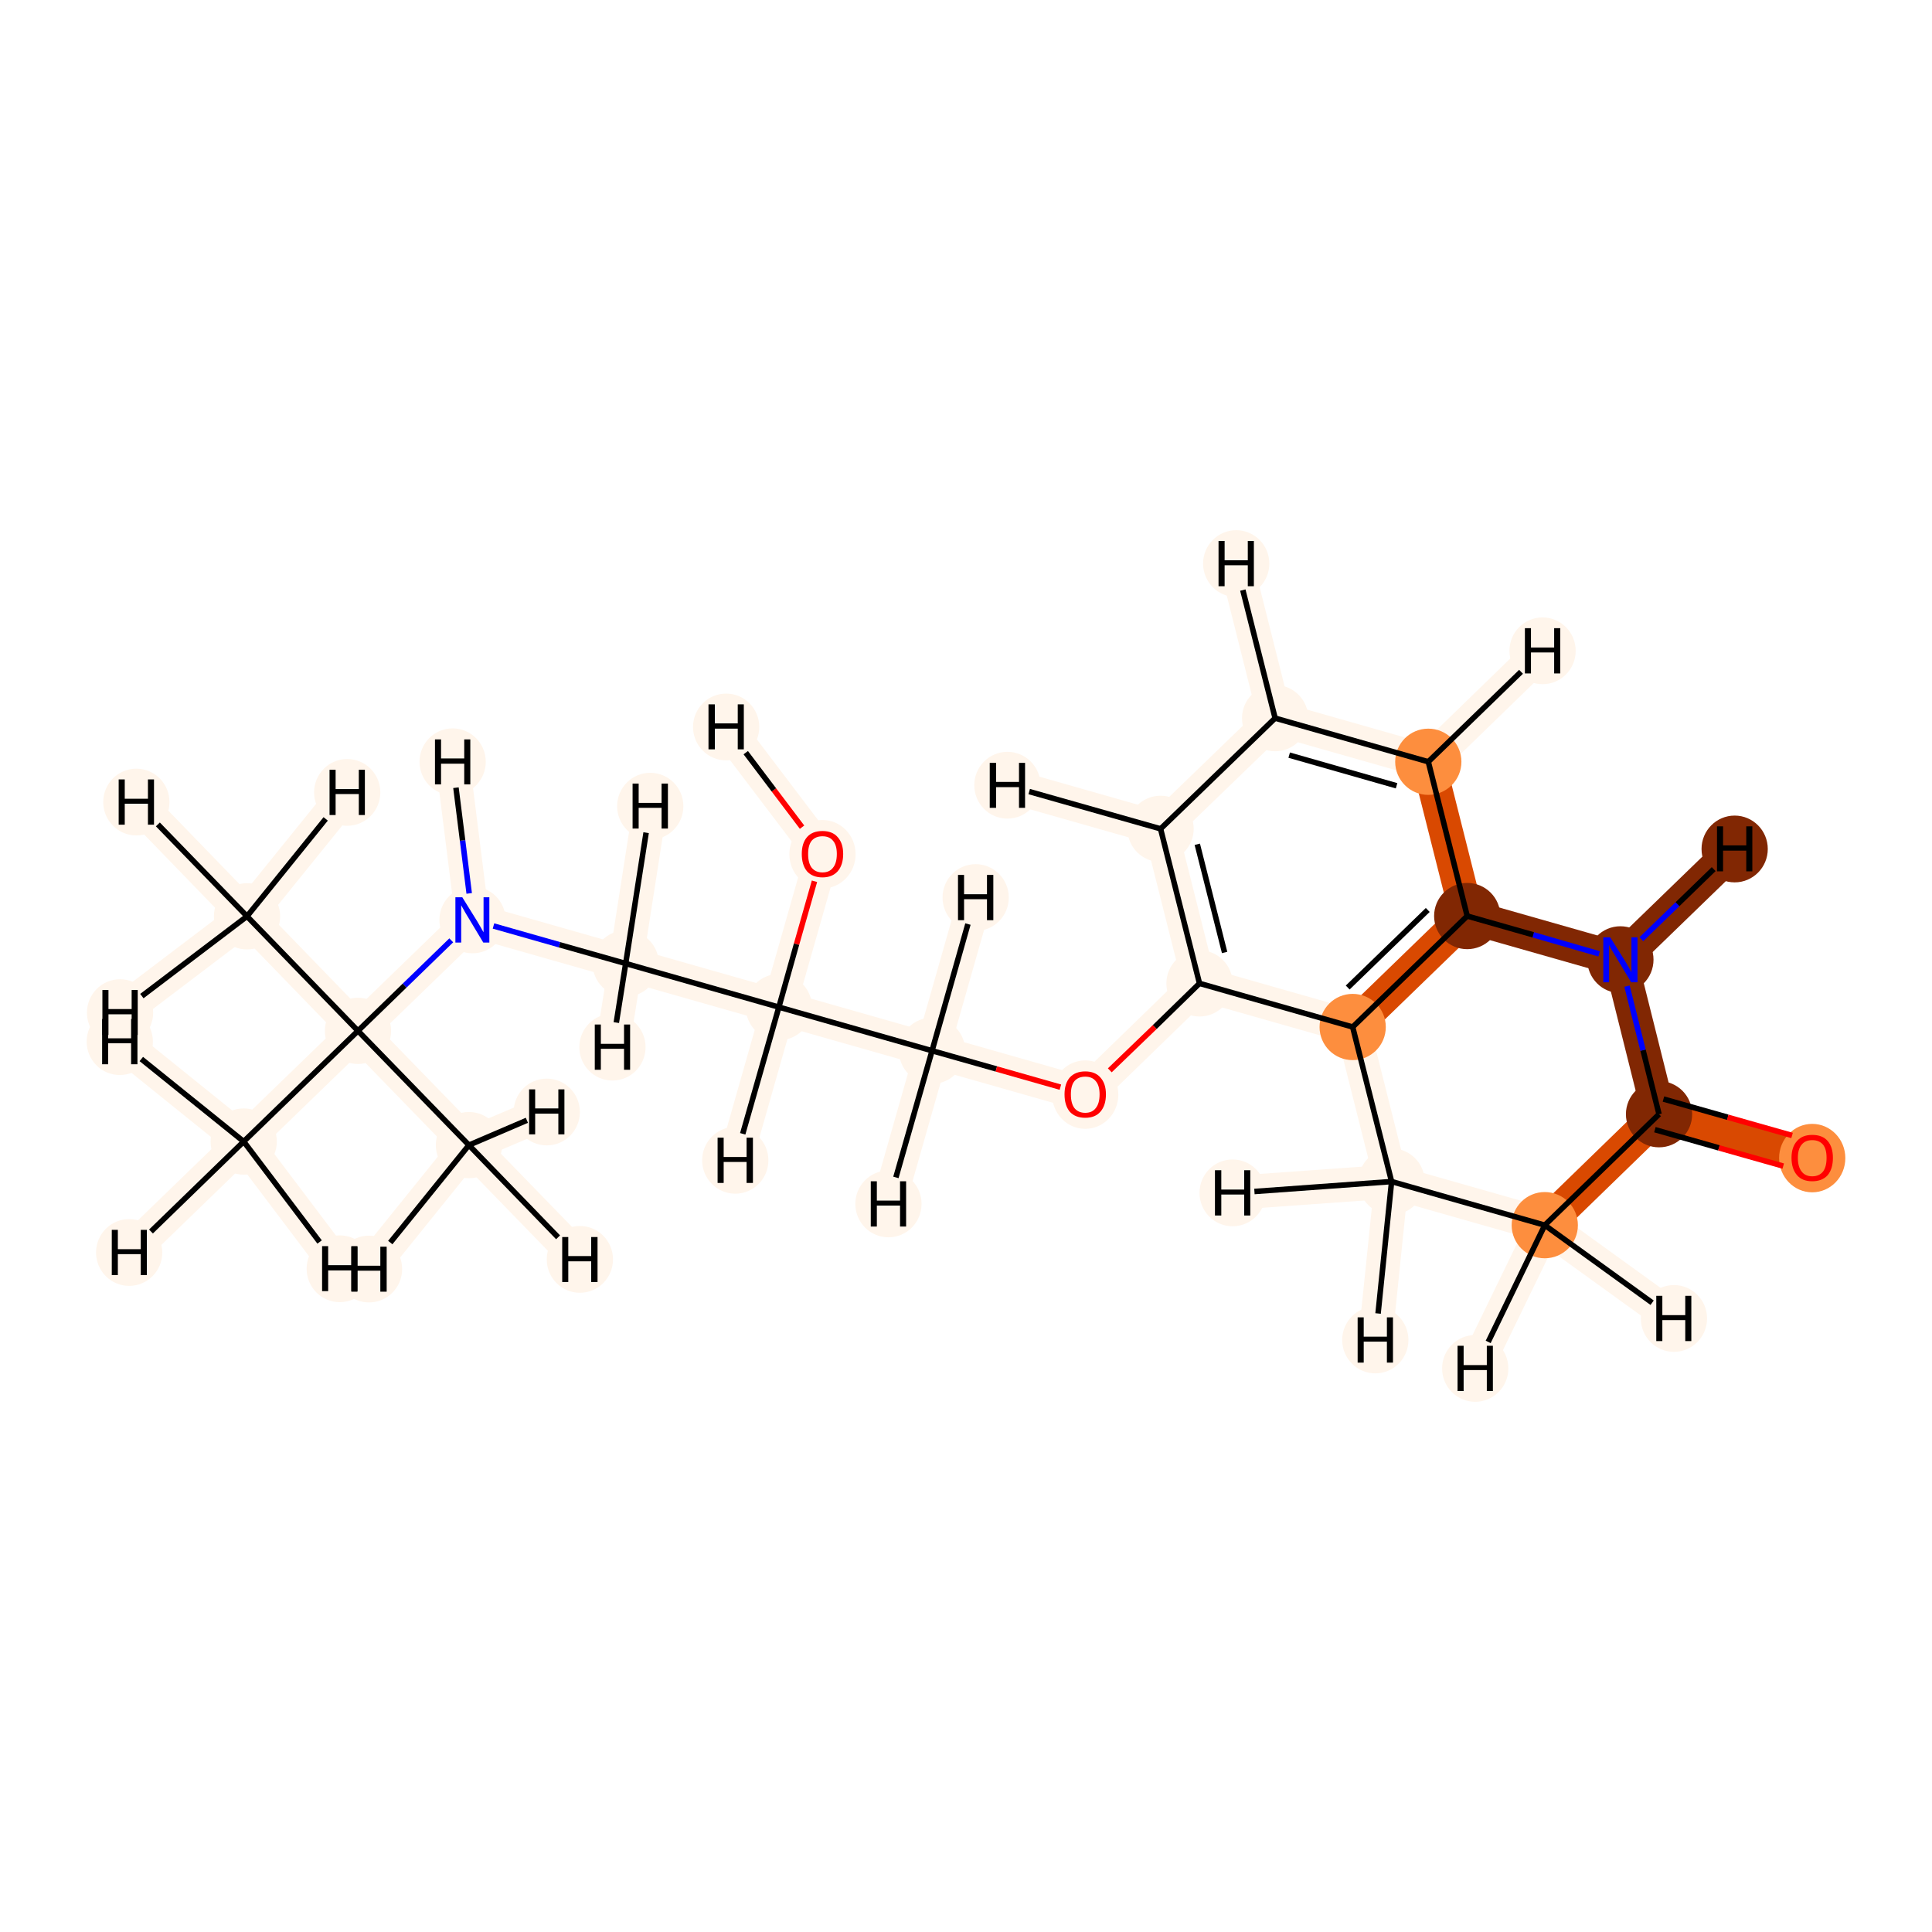 <?xml version='1.0' encoding='iso-8859-1'?>
<svg version='1.1' baseProfile='full'
              xmlns='http://www.w3.org/2000/svg'
                      xmlns:rdkit='http://www.rdkit.org/xml'
                      xmlns:xlink='http://www.w3.org/1999/xlink'
                  xml:space='preserve'
width='700px' height='700px' viewBox='0 0 700 700'>
<!-- END OF HEADER -->
<rect style='opacity:1.0;fill:#FFFFFF;stroke:none' width='700.0' height='700.0' x='0.0' y='0.0'> </rect>
<path d='M 298.0,309.4 L 282.2,364.9' style='fill:none;fill-rule:evenodd;stroke:#FFF5EB;stroke-width:12.3px;stroke-linecap:butt;stroke-linejoin:miter;stroke-opacity:1' />
<path d='M 298.0,309.4 L 263.1,263.4' style='fill:none;fill-rule:evenodd;stroke:#FFF5EB;stroke-width:12.3px;stroke-linecap:butt;stroke-linejoin:miter;stroke-opacity:1' />
<path d='M 282.2,364.9 L 337.7,380.7' style='fill:none;fill-rule:evenodd;stroke:#FFF5EB;stroke-width:12.3px;stroke-linecap:butt;stroke-linejoin:miter;stroke-opacity:1' />
<path d='M 282.2,364.9 L 226.7,349.1' style='fill:none;fill-rule:evenodd;stroke:#FFF5EB;stroke-width:12.3px;stroke-linecap:butt;stroke-linejoin:miter;stroke-opacity:1' />
<path d='M 282.2,364.9 L 266.4,420.4' style='fill:none;fill-rule:evenodd;stroke:#FFF5EB;stroke-width:12.3px;stroke-linecap:butt;stroke-linejoin:miter;stroke-opacity:1' />
<path d='M 337.7,380.7 L 393.2,396.5' style='fill:none;fill-rule:evenodd;stroke:#FFF5EB;stroke-width:12.3px;stroke-linecap:butt;stroke-linejoin:miter;stroke-opacity:1' />
<path d='M 337.7,380.7 L 353.5,325.2' style='fill:none;fill-rule:evenodd;stroke:#FFF5EB;stroke-width:12.3px;stroke-linecap:butt;stroke-linejoin:miter;stroke-opacity:1' />
<path d='M 337.7,380.7 L 321.9,436.2' style='fill:none;fill-rule:evenodd;stroke:#FFF5EB;stroke-width:12.3px;stroke-linecap:butt;stroke-linejoin:miter;stroke-opacity:1' />
<path d='M 393.2,396.5 L 434.6,356.3' style='fill:none;fill-rule:evenodd;stroke:#FFF5EB;stroke-width:12.3px;stroke-linecap:butt;stroke-linejoin:miter;stroke-opacity:1' />
<path d='M 434.6,356.3 L 420.5,300.3' style='fill:none;fill-rule:evenodd;stroke:#FFF5EB;stroke-width:12.3px;stroke-linecap:butt;stroke-linejoin:miter;stroke-opacity:1' />
<path d='M 434.6,356.3 L 490.1,372.1' style='fill:none;fill-rule:evenodd;stroke:#FFF5EB;stroke-width:12.3px;stroke-linecap:butt;stroke-linejoin:miter;stroke-opacity:1' />
<path d='M 420.5,300.3 L 462.0,260.2' style='fill:none;fill-rule:evenodd;stroke:#FFF5EB;stroke-width:12.3px;stroke-linecap:butt;stroke-linejoin:miter;stroke-opacity:1' />
<path d='M 420.5,300.3 L 365.0,284.5' style='fill:none;fill-rule:evenodd;stroke:#FFF5EB;stroke-width:12.3px;stroke-linecap:butt;stroke-linejoin:miter;stroke-opacity:1' />
<path d='M 462.0,260.2 L 517.5,276.0' style='fill:none;fill-rule:evenodd;stroke:#FFF5EB;stroke-width:12.3px;stroke-linecap:butt;stroke-linejoin:miter;stroke-opacity:1' />
<path d='M 462.0,260.2 L 447.9,204.2' style='fill:none;fill-rule:evenodd;stroke:#FFF5EB;stroke-width:12.3px;stroke-linecap:butt;stroke-linejoin:miter;stroke-opacity:1' />
<path d='M 517.5,276.0 L 531.6,331.9' style='fill:none;fill-rule:evenodd;stroke:#D94901;stroke-width:12.3px;stroke-linecap:butt;stroke-linejoin:miter;stroke-opacity:1' />
<path d='M 517.5,276.0 L 558.9,235.8' style='fill:none;fill-rule:evenodd;stroke:#FFF5EB;stroke-width:12.3px;stroke-linecap:butt;stroke-linejoin:miter;stroke-opacity:1' />
<path d='M 531.6,331.9 L 490.1,372.1' style='fill:none;fill-rule:evenodd;stroke:#D94901;stroke-width:12.3px;stroke-linecap:butt;stroke-linejoin:miter;stroke-opacity:1' />
<path d='M 531.6,331.9 L 587.1,347.7' style='fill:none;fill-rule:evenodd;stroke:#812703;stroke-width:12.3px;stroke-linecap:butt;stroke-linejoin:miter;stroke-opacity:1' />
<path d='M 490.1,372.1 L 504.2,428.1' style='fill:none;fill-rule:evenodd;stroke:#FFF5EB;stroke-width:12.3px;stroke-linecap:butt;stroke-linejoin:miter;stroke-opacity:1' />
<path d='M 504.2,428.1 L 559.7,443.9' style='fill:none;fill-rule:evenodd;stroke:#FFF5EB;stroke-width:12.3px;stroke-linecap:butt;stroke-linejoin:miter;stroke-opacity:1' />
<path d='M 504.2,428.1 L 498.3,485.5' style='fill:none;fill-rule:evenodd;stroke:#FFF5EB;stroke-width:12.3px;stroke-linecap:butt;stroke-linejoin:miter;stroke-opacity:1' />
<path d='M 504.2,428.1 L 446.6,432.2' style='fill:none;fill-rule:evenodd;stroke:#FFF5EB;stroke-width:12.3px;stroke-linecap:butt;stroke-linejoin:miter;stroke-opacity:1' />
<path d='M 559.7,443.9 L 601.1,403.7' style='fill:none;fill-rule:evenodd;stroke:#D94901;stroke-width:12.3px;stroke-linecap:butt;stroke-linejoin:miter;stroke-opacity:1' />
<path d='M 559.7,443.9 L 606.5,477.7' style='fill:none;fill-rule:evenodd;stroke:#FFF5EB;stroke-width:12.3px;stroke-linecap:butt;stroke-linejoin:miter;stroke-opacity:1' />
<path d='M 559.7,443.9 L 534.5,495.8' style='fill:none;fill-rule:evenodd;stroke:#FFF5EB;stroke-width:12.3px;stroke-linecap:butt;stroke-linejoin:miter;stroke-opacity:1' />
<path d='M 601.1,403.7 L 656.6,419.5' style='fill:none;fill-rule:evenodd;stroke:#D94901;stroke-width:12.3px;stroke-linecap:butt;stroke-linejoin:miter;stroke-opacity:1' />
<path d='M 601.1,403.7 L 587.1,347.7' style='fill:none;fill-rule:evenodd;stroke:#812703;stroke-width:12.3px;stroke-linecap:butt;stroke-linejoin:miter;stroke-opacity:1' />
<path d='M 587.1,347.7 L 628.5,307.6' style='fill:none;fill-rule:evenodd;stroke:#812703;stroke-width:12.3px;stroke-linecap:butt;stroke-linejoin:miter;stroke-opacity:1' />
<path d='M 226.7,349.1 L 171.2,333.3' style='fill:none;fill-rule:evenodd;stroke:#FFF5EB;stroke-width:12.3px;stroke-linecap:butt;stroke-linejoin:miter;stroke-opacity:1' />
<path d='M 226.7,349.1 L 235.6,292.1' style='fill:none;fill-rule:evenodd;stroke:#FFF5EB;stroke-width:12.3px;stroke-linecap:butt;stroke-linejoin:miter;stroke-opacity:1' />
<path d='M 226.7,349.1 L 221.9,379.4' style='fill:none;fill-rule:evenodd;stroke:#FFF5EB;stroke-width:12.3px;stroke-linecap:butt;stroke-linejoin:miter;stroke-opacity:1' />
<path d='M 171.2,333.3 L 129.7,373.5' style='fill:none;fill-rule:evenodd;stroke:#FFF5EB;stroke-width:12.3px;stroke-linecap:butt;stroke-linejoin:miter;stroke-opacity:1' />
<path d='M 171.2,333.3 L 164.0,276.0' style='fill:none;fill-rule:evenodd;stroke:#FFF5EB;stroke-width:12.3px;stroke-linecap:butt;stroke-linejoin:miter;stroke-opacity:1' />
<path d='M 129.7,373.5 L 89.5,332.0' style='fill:none;fill-rule:evenodd;stroke:#FFF5EB;stroke-width:12.3px;stroke-linecap:butt;stroke-linejoin:miter;stroke-opacity:1' />
<path d='M 129.7,373.5 L 169.9,414.9' style='fill:none;fill-rule:evenodd;stroke:#FFF5EB;stroke-width:12.3px;stroke-linecap:butt;stroke-linejoin:miter;stroke-opacity:1' />
<path d='M 129.7,373.5 L 88.3,413.6' style='fill:none;fill-rule:evenodd;stroke:#FFF5EB;stroke-width:12.3px;stroke-linecap:butt;stroke-linejoin:miter;stroke-opacity:1' />
<path d='M 89.5,332.0 L 49.4,290.6' style='fill:none;fill-rule:evenodd;stroke:#FFF5EB;stroke-width:12.3px;stroke-linecap:butt;stroke-linejoin:miter;stroke-opacity:1' />
<path d='M 89.5,332.0 L 43.5,366.9' style='fill:none;fill-rule:evenodd;stroke:#FFF5EB;stroke-width:12.3px;stroke-linecap:butt;stroke-linejoin:miter;stroke-opacity:1' />
<path d='M 89.5,332.0 L 125.8,287.1' style='fill:none;fill-rule:evenodd;stroke:#FFF5EB;stroke-width:12.3px;stroke-linecap:butt;stroke-linejoin:miter;stroke-opacity:1' />
<path d='M 169.9,414.9 L 210.1,456.3' style='fill:none;fill-rule:evenodd;stroke:#FFF5EB;stroke-width:12.3px;stroke-linecap:butt;stroke-linejoin:miter;stroke-opacity:1' />
<path d='M 169.9,414.9 L 133.7,459.8' style='fill:none;fill-rule:evenodd;stroke:#FFF5EB;stroke-width:12.3px;stroke-linecap:butt;stroke-linejoin:miter;stroke-opacity:1' />
<path d='M 169.9,414.9 L 198.1,402.9' style='fill:none;fill-rule:evenodd;stroke:#FFF5EB;stroke-width:12.3px;stroke-linecap:butt;stroke-linejoin:miter;stroke-opacity:1' />
<path d='M 88.3,413.6 L 46.8,453.8' style='fill:none;fill-rule:evenodd;stroke:#FFF5EB;stroke-width:12.3px;stroke-linecap:butt;stroke-linejoin:miter;stroke-opacity:1' />
<path d='M 88.3,413.6 L 123.1,459.7' style='fill:none;fill-rule:evenodd;stroke:#FFF5EB;stroke-width:12.3px;stroke-linecap:butt;stroke-linejoin:miter;stroke-opacity:1' />
<path d='M 88.3,413.6 L 43.4,377.4' style='fill:none;fill-rule:evenodd;stroke:#FFF5EB;stroke-width:12.3px;stroke-linecap:butt;stroke-linejoin:miter;stroke-opacity:1' />
<ellipse cx='298.0' cy='309.5' rx='11.5' ry='11.9'  style='fill:#FFF5EB;fill-rule:evenodd;stroke:#FFF5EB;stroke-width:1.0px;stroke-linecap:butt;stroke-linejoin:miter;stroke-opacity:1' />
<ellipse cx='282.2' cy='364.9' rx='11.5' ry='11.5'  style='fill:#FFF5EB;fill-rule:evenodd;stroke:#FFF5EB;stroke-width:1.0px;stroke-linecap:butt;stroke-linejoin:miter;stroke-opacity:1' />
<ellipse cx='337.7' cy='380.7' rx='11.5' ry='11.5'  style='fill:#FFF5EB;fill-rule:evenodd;stroke:#FFF5EB;stroke-width:1.0px;stroke-linecap:butt;stroke-linejoin:miter;stroke-opacity:1' />
<ellipse cx='393.2' cy='396.6' rx='11.5' ry='11.9'  style='fill:#FFF5EB;fill-rule:evenodd;stroke:#FFF5EB;stroke-width:1.0px;stroke-linecap:butt;stroke-linejoin:miter;stroke-opacity:1' />
<ellipse cx='434.6' cy='356.3' rx='11.5' ry='11.5'  style='fill:#FFF5EB;fill-rule:evenodd;stroke:#FFF5EB;stroke-width:1.0px;stroke-linecap:butt;stroke-linejoin:miter;stroke-opacity:1' />
<ellipse cx='420.5' cy='300.3' rx='11.5' ry='11.5'  style='fill:#FFF5EB;fill-rule:evenodd;stroke:#FFF5EB;stroke-width:1.0px;stroke-linecap:butt;stroke-linejoin:miter;stroke-opacity:1' />
<ellipse cx='462.0' cy='260.2' rx='11.5' ry='11.5'  style='fill:#FFF5EB;fill-rule:evenodd;stroke:#FFF5EB;stroke-width:1.0px;stroke-linecap:butt;stroke-linejoin:miter;stroke-opacity:1' />
<ellipse cx='517.5' cy='276.0' rx='11.5' ry='11.5'  style='fill:#FD8E3E;fill-rule:evenodd;stroke:#FD8E3E;stroke-width:1.0px;stroke-linecap:butt;stroke-linejoin:miter;stroke-opacity:1' />
<ellipse cx='531.6' cy='331.9' rx='11.5' ry='11.5'  style='fill:#812703;fill-rule:evenodd;stroke:#812703;stroke-width:1.0px;stroke-linecap:butt;stroke-linejoin:miter;stroke-opacity:1' />
<ellipse cx='490.1' cy='372.1' rx='11.5' ry='11.5'  style='fill:#FD8E3E;fill-rule:evenodd;stroke:#FD8E3E;stroke-width:1.0px;stroke-linecap:butt;stroke-linejoin:miter;stroke-opacity:1' />
<ellipse cx='504.2' cy='428.1' rx='11.5' ry='11.5'  style='fill:#FFF5EB;fill-rule:evenodd;stroke:#FFF5EB;stroke-width:1.0px;stroke-linecap:butt;stroke-linejoin:miter;stroke-opacity:1' />
<ellipse cx='559.7' cy='443.9' rx='11.5' ry='11.5'  style='fill:#FD8E3E;fill-rule:evenodd;stroke:#FD8E3E;stroke-width:1.0px;stroke-linecap:butt;stroke-linejoin:miter;stroke-opacity:1' />
<ellipse cx='601.1' cy='403.7' rx='11.5' ry='11.5'  style='fill:#812703;fill-rule:evenodd;stroke:#812703;stroke-width:1.0px;stroke-linecap:butt;stroke-linejoin:miter;stroke-opacity:1' />
<ellipse cx='656.6' cy='419.6' rx='11.5' ry='11.9'  style='fill:#FD8E3E;fill-rule:evenodd;stroke:#FD8E3E;stroke-width:1.0px;stroke-linecap:butt;stroke-linejoin:miter;stroke-opacity:1' />
<ellipse cx='587.1' cy='347.7' rx='11.5' ry='11.6'  style='fill:#812703;fill-rule:evenodd;stroke:#812703;stroke-width:1.0px;stroke-linecap:butt;stroke-linejoin:miter;stroke-opacity:1' />
<ellipse cx='226.7' cy='349.1' rx='11.5' ry='11.5'  style='fill:#FFF5EB;fill-rule:evenodd;stroke:#FFF5EB;stroke-width:1.0px;stroke-linecap:butt;stroke-linejoin:miter;stroke-opacity:1' />
<ellipse cx='171.2' cy='333.3' rx='11.5' ry='11.6'  style='fill:#FFF5EB;fill-rule:evenodd;stroke:#FFF5EB;stroke-width:1.0px;stroke-linecap:butt;stroke-linejoin:miter;stroke-opacity:1' />
<ellipse cx='129.7' cy='373.5' rx='11.5' ry='11.5'  style='fill:#FFF5EB;fill-rule:evenodd;stroke:#FFF5EB;stroke-width:1.0px;stroke-linecap:butt;stroke-linejoin:miter;stroke-opacity:1' />
<ellipse cx='89.5' cy='332.0' rx='11.5' ry='11.5'  style='fill:#FFF5EB;fill-rule:evenodd;stroke:#FFF5EB;stroke-width:1.0px;stroke-linecap:butt;stroke-linejoin:miter;stroke-opacity:1' />
<ellipse cx='169.9' cy='414.9' rx='11.5' ry='11.5'  style='fill:#FFF5EB;fill-rule:evenodd;stroke:#FFF5EB;stroke-width:1.0px;stroke-linecap:butt;stroke-linejoin:miter;stroke-opacity:1' />
<ellipse cx='88.3' cy='413.6' rx='11.5' ry='11.5'  style='fill:#FFF5EB;fill-rule:evenodd;stroke:#FFF5EB;stroke-width:1.0px;stroke-linecap:butt;stroke-linejoin:miter;stroke-opacity:1' />
<ellipse cx='263.1' cy='263.4' rx='11.5' ry='11.6'  style='fill:#FFF5EB;fill-rule:evenodd;stroke:#FFF5EB;stroke-width:1.0px;stroke-linecap:butt;stroke-linejoin:miter;stroke-opacity:1' />
<ellipse cx='266.4' cy='420.4' rx='11.5' ry='11.6'  style='fill:#FFF5EB;fill-rule:evenodd;stroke:#FFF5EB;stroke-width:1.0px;stroke-linecap:butt;stroke-linejoin:miter;stroke-opacity:1' />
<ellipse cx='353.5' cy='325.2' rx='11.5' ry='11.6'  style='fill:#FFF5EB;fill-rule:evenodd;stroke:#FFF5EB;stroke-width:1.0px;stroke-linecap:butt;stroke-linejoin:miter;stroke-opacity:1' />
<ellipse cx='321.9' cy='436.2' rx='11.5' ry='11.6'  style='fill:#FFF5EB;fill-rule:evenodd;stroke:#FFF5EB;stroke-width:1.0px;stroke-linecap:butt;stroke-linejoin:miter;stroke-opacity:1' />
<ellipse cx='365.0' cy='284.5' rx='11.5' ry='11.6'  style='fill:#FFF5EB;fill-rule:evenodd;stroke:#FFF5EB;stroke-width:1.0px;stroke-linecap:butt;stroke-linejoin:miter;stroke-opacity:1' />
<ellipse cx='447.9' cy='204.2' rx='11.5' ry='11.6'  style='fill:#FFF5EB;fill-rule:evenodd;stroke:#FFF5EB;stroke-width:1.0px;stroke-linecap:butt;stroke-linejoin:miter;stroke-opacity:1' />
<ellipse cx='558.9' cy='235.8' rx='11.5' ry='11.6'  style='fill:#FFF5EB;fill-rule:evenodd;stroke:#FFF5EB;stroke-width:1.0px;stroke-linecap:butt;stroke-linejoin:miter;stroke-opacity:1' />
<ellipse cx='498.3' cy='485.5' rx='11.5' ry='11.6'  style='fill:#FFF5EB;fill-rule:evenodd;stroke:#FFF5EB;stroke-width:1.0px;stroke-linecap:butt;stroke-linejoin:miter;stroke-opacity:1' />
<ellipse cx='446.6' cy='432.2' rx='11.5' ry='11.6'  style='fill:#FFF5EB;fill-rule:evenodd;stroke:#FFF5EB;stroke-width:1.0px;stroke-linecap:butt;stroke-linejoin:miter;stroke-opacity:1' />
<ellipse cx='606.5' cy='477.7' rx='11.5' ry='11.6'  style='fill:#FFF5EB;fill-rule:evenodd;stroke:#FFF5EB;stroke-width:1.0px;stroke-linecap:butt;stroke-linejoin:miter;stroke-opacity:1' />
<ellipse cx='534.5' cy='495.8' rx='11.5' ry='11.6'  style='fill:#FFF5EB;fill-rule:evenodd;stroke:#FFF5EB;stroke-width:1.0px;stroke-linecap:butt;stroke-linejoin:miter;stroke-opacity:1' />
<ellipse cx='628.5' cy='307.6' rx='11.5' ry='11.6'  style='fill:#812703;fill-rule:evenodd;stroke:#812703;stroke-width:1.0px;stroke-linecap:butt;stroke-linejoin:miter;stroke-opacity:1' />
<ellipse cx='235.6' cy='292.1' rx='11.5' ry='11.6'  style='fill:#FFF5EB;fill-rule:evenodd;stroke:#FFF5EB;stroke-width:1.0px;stroke-linecap:butt;stroke-linejoin:miter;stroke-opacity:1' />
<ellipse cx='221.9' cy='379.4' rx='11.5' ry='11.6'  style='fill:#FFF5EB;fill-rule:evenodd;stroke:#FFF5EB;stroke-width:1.0px;stroke-linecap:butt;stroke-linejoin:miter;stroke-opacity:1' />
<ellipse cx='164.0' cy='276.0' rx='11.5' ry='11.6'  style='fill:#FFF5EB;fill-rule:evenodd;stroke:#FFF5EB;stroke-width:1.0px;stroke-linecap:butt;stroke-linejoin:miter;stroke-opacity:1' />
<ellipse cx='49.4' cy='290.6' rx='11.5' ry='11.6'  style='fill:#FFF5EB;fill-rule:evenodd;stroke:#FFF5EB;stroke-width:1.0px;stroke-linecap:butt;stroke-linejoin:miter;stroke-opacity:1' />
<ellipse cx='43.5' cy='366.9' rx='11.5' ry='11.6'  style='fill:#FFF5EB;fill-rule:evenodd;stroke:#FFF5EB;stroke-width:1.0px;stroke-linecap:butt;stroke-linejoin:miter;stroke-opacity:1' />
<ellipse cx='125.8' cy='287.1' rx='11.5' ry='11.6'  style='fill:#FFF5EB;fill-rule:evenodd;stroke:#FFF5EB;stroke-width:1.0px;stroke-linecap:butt;stroke-linejoin:miter;stroke-opacity:1' />
<ellipse cx='210.1' cy='456.3' rx='11.5' ry='11.6'  style='fill:#FFF5EB;fill-rule:evenodd;stroke:#FFF5EB;stroke-width:1.0px;stroke-linecap:butt;stroke-linejoin:miter;stroke-opacity:1' />
<ellipse cx='133.7' cy='459.8' rx='11.5' ry='11.6'  style='fill:#FFF5EB;fill-rule:evenodd;stroke:#FFF5EB;stroke-width:1.0px;stroke-linecap:butt;stroke-linejoin:miter;stroke-opacity:1' />
<ellipse cx='198.1' cy='402.9' rx='11.5' ry='11.6'  style='fill:#FFF5EB;fill-rule:evenodd;stroke:#FFF5EB;stroke-width:1.0px;stroke-linecap:butt;stroke-linejoin:miter;stroke-opacity:1' />
<ellipse cx='46.8' cy='453.8' rx='11.5' ry='11.6'  style='fill:#FFF5EB;fill-rule:evenodd;stroke:#FFF5EB;stroke-width:1.0px;stroke-linecap:butt;stroke-linejoin:miter;stroke-opacity:1' />
<ellipse cx='123.1' cy='459.7' rx='11.5' ry='11.6'  style='fill:#FFF5EB;fill-rule:evenodd;stroke:#FFF5EB;stroke-width:1.0px;stroke-linecap:butt;stroke-linejoin:miter;stroke-opacity:1' />
<ellipse cx='43.4' cy='377.4' rx='11.5' ry='11.6'  style='fill:#FFF5EB;fill-rule:evenodd;stroke:#FFF5EB;stroke-width:1.0px;stroke-linecap:butt;stroke-linejoin:miter;stroke-opacity:1' />
<path class='bond-0 atom-0 atom-1' d='M 295.1,319.3 L 288.6,342.1' style='fill:none;fill-rule:evenodd;stroke:#FF0000;stroke-width:2.0px;stroke-linecap:butt;stroke-linejoin:miter;stroke-opacity:1' />
<path class='bond-0 atom-0 atom-1' d='M 288.6,342.1 L 282.2,364.9' style='fill:none;fill-rule:evenodd;stroke:#000000;stroke-width:2.0px;stroke-linecap:butt;stroke-linejoin:miter;stroke-opacity:1' />
<path class='bond-22 atom-0 atom-21' d='M 290.6,299.7 L 280.4,286.2' style='fill:none;fill-rule:evenodd;stroke:#FF0000;stroke-width:2.0px;stroke-linecap:butt;stroke-linejoin:miter;stroke-opacity:1' />
<path class='bond-22 atom-0 atom-21' d='M 280.4,286.2 L 270.2,272.7' style='fill:none;fill-rule:evenodd;stroke:#000000;stroke-width:2.0px;stroke-linecap:butt;stroke-linejoin:miter;stroke-opacity:1' />
<path class='bond-1 atom-1 atom-2' d='M 282.2,364.9 L 337.7,380.7' style='fill:none;fill-rule:evenodd;stroke:#000000;stroke-width:2.0px;stroke-linecap:butt;stroke-linejoin:miter;stroke-opacity:1' />
<path class='bond-14 atom-1 atom-15' d='M 282.2,364.9 L 226.7,349.1' style='fill:none;fill-rule:evenodd;stroke:#000000;stroke-width:2.0px;stroke-linecap:butt;stroke-linejoin:miter;stroke-opacity:1' />
<path class='bond-23 atom-1 atom-22' d='M 282.2,364.9 L 269.1,410.8' style='fill:none;fill-rule:evenodd;stroke:#000000;stroke-width:2.0px;stroke-linecap:butt;stroke-linejoin:miter;stroke-opacity:1' />
<path class='bond-2 atom-2 atom-3' d='M 337.7,380.7 L 361.0,387.3' style='fill:none;fill-rule:evenodd;stroke:#000000;stroke-width:2.0px;stroke-linecap:butt;stroke-linejoin:miter;stroke-opacity:1' />
<path class='bond-2 atom-2 atom-3' d='M 361.0,387.3 L 384.2,393.9' style='fill:none;fill-rule:evenodd;stroke:#FF0000;stroke-width:2.0px;stroke-linecap:butt;stroke-linejoin:miter;stroke-opacity:1' />
<path class='bond-24 atom-2 atom-23' d='M 337.7,380.7 L 350.7,334.8' style='fill:none;fill-rule:evenodd;stroke:#000000;stroke-width:2.0px;stroke-linecap:butt;stroke-linejoin:miter;stroke-opacity:1' />
<path class='bond-25 atom-2 atom-24' d='M 337.7,380.7 L 324.6,426.6' style='fill:none;fill-rule:evenodd;stroke:#000000;stroke-width:2.0px;stroke-linecap:butt;stroke-linejoin:miter;stroke-opacity:1' />
<path class='bond-3 atom-3 atom-4' d='M 402.1,387.8 L 418.4,372.1' style='fill:none;fill-rule:evenodd;stroke:#FF0000;stroke-width:2.0px;stroke-linecap:butt;stroke-linejoin:miter;stroke-opacity:1' />
<path class='bond-3 atom-3 atom-4' d='M 418.4,372.1 L 434.6,356.3' style='fill:none;fill-rule:evenodd;stroke:#000000;stroke-width:2.0px;stroke-linecap:butt;stroke-linejoin:miter;stroke-opacity:1' />
<path class='bond-4 atom-4 atom-5' d='M 434.6,356.3 L 420.5,300.3' style='fill:none;fill-rule:evenodd;stroke:#000000;stroke-width:2.0px;stroke-linecap:butt;stroke-linejoin:miter;stroke-opacity:1' />
<path class='bond-4 atom-4 atom-5' d='M 443.7,345.1 L 433.8,305.9' style='fill:none;fill-rule:evenodd;stroke:#000000;stroke-width:2.0px;stroke-linecap:butt;stroke-linejoin:miter;stroke-opacity:1' />
<path class='bond-20 atom-9 atom-4' d='M 490.1,372.1 L 434.6,356.3' style='fill:none;fill-rule:evenodd;stroke:#000000;stroke-width:2.0px;stroke-linecap:butt;stroke-linejoin:miter;stroke-opacity:1' />
<path class='bond-5 atom-5 atom-6' d='M 420.5,300.3 L 462.0,260.2' style='fill:none;fill-rule:evenodd;stroke:#000000;stroke-width:2.0px;stroke-linecap:butt;stroke-linejoin:miter;stroke-opacity:1' />
<path class='bond-26 atom-5 atom-25' d='M 420.5,300.3 L 372.9,286.8' style='fill:none;fill-rule:evenodd;stroke:#000000;stroke-width:2.0px;stroke-linecap:butt;stroke-linejoin:miter;stroke-opacity:1' />
<path class='bond-6 atom-6 atom-7' d='M 462.0,260.2 L 517.5,276.0' style='fill:none;fill-rule:evenodd;stroke:#000000;stroke-width:2.0px;stroke-linecap:butt;stroke-linejoin:miter;stroke-opacity:1' />
<path class='bond-6 atom-6 atom-7' d='M 467.1,273.6 L 506.0,284.7' style='fill:none;fill-rule:evenodd;stroke:#000000;stroke-width:2.0px;stroke-linecap:butt;stroke-linejoin:miter;stroke-opacity:1' />
<path class='bond-27 atom-6 atom-26' d='M 462.0,260.2 L 450.3,213.8' style='fill:none;fill-rule:evenodd;stroke:#000000;stroke-width:2.0px;stroke-linecap:butt;stroke-linejoin:miter;stroke-opacity:1' />
<path class='bond-7 atom-7 atom-8' d='M 517.5,276.0 L 531.6,331.9' style='fill:none;fill-rule:evenodd;stroke:#000000;stroke-width:2.0px;stroke-linecap:butt;stroke-linejoin:miter;stroke-opacity:1' />
<path class='bond-28 atom-7 atom-27' d='M 517.5,276.0 L 551.1,243.4' style='fill:none;fill-rule:evenodd;stroke:#000000;stroke-width:2.0px;stroke-linecap:butt;stroke-linejoin:miter;stroke-opacity:1' />
<path class='bond-8 atom-8 atom-9' d='M 531.6,331.9 L 490.1,372.1' style='fill:none;fill-rule:evenodd;stroke:#000000;stroke-width:2.0px;stroke-linecap:butt;stroke-linejoin:miter;stroke-opacity:1' />
<path class='bond-8 atom-8 atom-9' d='M 517.3,329.7 L 488.3,357.8' style='fill:none;fill-rule:evenodd;stroke:#000000;stroke-width:2.0px;stroke-linecap:butt;stroke-linejoin:miter;stroke-opacity:1' />
<path class='bond-21 atom-14 atom-8' d='M 579.4,345.6 L 555.5,338.7' style='fill:none;fill-rule:evenodd;stroke:#0000FF;stroke-width:2.0px;stroke-linecap:butt;stroke-linejoin:miter;stroke-opacity:1' />
<path class='bond-21 atom-14 atom-8' d='M 555.5,338.7 L 531.6,331.9' style='fill:none;fill-rule:evenodd;stroke:#000000;stroke-width:2.0px;stroke-linecap:butt;stroke-linejoin:miter;stroke-opacity:1' />
<path class='bond-9 atom-9 atom-10' d='M 490.1,372.1 L 504.2,428.1' style='fill:none;fill-rule:evenodd;stroke:#000000;stroke-width:2.0px;stroke-linecap:butt;stroke-linejoin:miter;stroke-opacity:1' />
<path class='bond-10 atom-10 atom-11' d='M 504.2,428.1 L 559.7,443.9' style='fill:none;fill-rule:evenodd;stroke:#000000;stroke-width:2.0px;stroke-linecap:butt;stroke-linejoin:miter;stroke-opacity:1' />
<path class='bond-29 atom-10 atom-28' d='M 504.2,428.1 L 499.3,475.9' style='fill:none;fill-rule:evenodd;stroke:#000000;stroke-width:2.0px;stroke-linecap:butt;stroke-linejoin:miter;stroke-opacity:1' />
<path class='bond-30 atom-10 atom-29' d='M 504.2,428.1 L 454.5,431.7' style='fill:none;fill-rule:evenodd;stroke:#000000;stroke-width:2.0px;stroke-linecap:butt;stroke-linejoin:miter;stroke-opacity:1' />
<path class='bond-11 atom-11 atom-12' d='M 559.7,443.9 L 601.1,403.7' style='fill:none;fill-rule:evenodd;stroke:#000000;stroke-width:2.0px;stroke-linecap:butt;stroke-linejoin:miter;stroke-opacity:1' />
<path class='bond-31 atom-11 atom-30' d='M 559.7,443.9 L 598.6,472.0' style='fill:none;fill-rule:evenodd;stroke:#000000;stroke-width:2.0px;stroke-linecap:butt;stroke-linejoin:miter;stroke-opacity:1' />
<path class='bond-32 atom-11 atom-31' d='M 559.7,443.9 L 539.2,486.2' style='fill:none;fill-rule:evenodd;stroke:#000000;stroke-width:2.0px;stroke-linecap:butt;stroke-linejoin:miter;stroke-opacity:1' />
<path class='bond-12 atom-12 atom-13' d='M 599.6,409.3 L 622.8,415.9' style='fill:none;fill-rule:evenodd;stroke:#000000;stroke-width:2.0px;stroke-linecap:butt;stroke-linejoin:miter;stroke-opacity:1' />
<path class='bond-12 atom-12 atom-13' d='M 622.8,415.9 L 646.1,422.5' style='fill:none;fill-rule:evenodd;stroke:#FF0000;stroke-width:2.0px;stroke-linecap:butt;stroke-linejoin:miter;stroke-opacity:1' />
<path class='bond-12 atom-12 atom-13' d='M 602.7,398.2 L 626.0,404.8' style='fill:none;fill-rule:evenodd;stroke:#000000;stroke-width:2.0px;stroke-linecap:butt;stroke-linejoin:miter;stroke-opacity:1' />
<path class='bond-12 atom-12 atom-13' d='M 626.0,404.8 L 649.3,411.4' style='fill:none;fill-rule:evenodd;stroke:#FF0000;stroke-width:2.0px;stroke-linecap:butt;stroke-linejoin:miter;stroke-opacity:1' />
<path class='bond-13 atom-12 atom-14' d='M 601.1,403.7 L 595.3,380.5' style='fill:none;fill-rule:evenodd;stroke:#000000;stroke-width:2.0px;stroke-linecap:butt;stroke-linejoin:miter;stroke-opacity:1' />
<path class='bond-13 atom-12 atom-14' d='M 595.3,380.5 L 589.5,357.3' style='fill:none;fill-rule:evenodd;stroke:#0000FF;stroke-width:2.0px;stroke-linecap:butt;stroke-linejoin:miter;stroke-opacity:1' />
<path class='bond-33 atom-14 atom-32' d='M 594.7,340.3 L 607.8,327.6' style='fill:none;fill-rule:evenodd;stroke:#0000FF;stroke-width:2.0px;stroke-linecap:butt;stroke-linejoin:miter;stroke-opacity:1' />
<path class='bond-33 atom-14 atom-32' d='M 607.8,327.6 L 620.9,314.9' style='fill:none;fill-rule:evenodd;stroke:#000000;stroke-width:2.0px;stroke-linecap:butt;stroke-linejoin:miter;stroke-opacity:1' />
<path class='bond-15 atom-15 atom-16' d='M 226.7,349.1 L 202.7,342.3' style='fill:none;fill-rule:evenodd;stroke:#000000;stroke-width:2.0px;stroke-linecap:butt;stroke-linejoin:miter;stroke-opacity:1' />
<path class='bond-15 atom-15 atom-16' d='M 202.7,342.3 L 178.8,335.5' style='fill:none;fill-rule:evenodd;stroke:#0000FF;stroke-width:2.0px;stroke-linecap:butt;stroke-linejoin:miter;stroke-opacity:1' />
<path class='bond-34 atom-15 atom-33' d='M 226.7,349.1 L 234.1,301.7' style='fill:none;fill-rule:evenodd;stroke:#000000;stroke-width:2.0px;stroke-linecap:butt;stroke-linejoin:miter;stroke-opacity:1' />
<path class='bond-35 atom-15 atom-34' d='M 226.7,349.1 L 223.3,370.5' style='fill:none;fill-rule:evenodd;stroke:#000000;stroke-width:2.0px;stroke-linecap:butt;stroke-linejoin:miter;stroke-opacity:1' />
<path class='bond-16 atom-16 atom-17' d='M 163.5,340.7 L 146.6,357.1' style='fill:none;fill-rule:evenodd;stroke:#0000FF;stroke-width:2.0px;stroke-linecap:butt;stroke-linejoin:miter;stroke-opacity:1' />
<path class='bond-16 atom-16 atom-17' d='M 146.6,357.1 L 129.7,373.5' style='fill:none;fill-rule:evenodd;stroke:#000000;stroke-width:2.0px;stroke-linecap:butt;stroke-linejoin:miter;stroke-opacity:1' />
<path class='bond-36 atom-16 atom-35' d='M 170.0,323.7 L 167.6,304.5' style='fill:none;fill-rule:evenodd;stroke:#0000FF;stroke-width:2.0px;stroke-linecap:butt;stroke-linejoin:miter;stroke-opacity:1' />
<path class='bond-36 atom-16 atom-35' d='M 167.6,304.5 L 165.2,285.4' style='fill:none;fill-rule:evenodd;stroke:#000000;stroke-width:2.0px;stroke-linecap:butt;stroke-linejoin:miter;stroke-opacity:1' />
<path class='bond-17 atom-17 atom-18' d='M 129.7,373.5 L 89.5,332.0' style='fill:none;fill-rule:evenodd;stroke:#000000;stroke-width:2.0px;stroke-linecap:butt;stroke-linejoin:miter;stroke-opacity:1' />
<path class='bond-18 atom-17 atom-19' d='M 129.7,373.5 L 169.9,414.9' style='fill:none;fill-rule:evenodd;stroke:#000000;stroke-width:2.0px;stroke-linecap:butt;stroke-linejoin:miter;stroke-opacity:1' />
<path class='bond-19 atom-17 atom-20' d='M 129.7,373.5 L 88.3,413.6' style='fill:none;fill-rule:evenodd;stroke:#000000;stroke-width:2.0px;stroke-linecap:butt;stroke-linejoin:miter;stroke-opacity:1' />
<path class='bond-37 atom-18 atom-36' d='M 89.5,332.0 L 57.2,298.7' style='fill:none;fill-rule:evenodd;stroke:#000000;stroke-width:2.0px;stroke-linecap:butt;stroke-linejoin:miter;stroke-opacity:1' />
<path class='bond-38 atom-18 atom-37' d='M 89.5,332.0 L 51.4,360.9' style='fill:none;fill-rule:evenodd;stroke:#000000;stroke-width:2.0px;stroke-linecap:butt;stroke-linejoin:miter;stroke-opacity:1' />
<path class='bond-39 atom-18 atom-38' d='M 89.5,332.0 L 118.0,296.7' style='fill:none;fill-rule:evenodd;stroke:#000000;stroke-width:2.0px;stroke-linecap:butt;stroke-linejoin:miter;stroke-opacity:1' />
<path class='bond-40 atom-19 atom-39' d='M 169.9,414.9 L 202.2,448.3' style='fill:none;fill-rule:evenodd;stroke:#000000;stroke-width:2.0px;stroke-linecap:butt;stroke-linejoin:miter;stroke-opacity:1' />
<path class='bond-41 atom-19 atom-40' d='M 169.9,414.9 L 141.4,450.2' style='fill:none;fill-rule:evenodd;stroke:#000000;stroke-width:2.0px;stroke-linecap:butt;stroke-linejoin:miter;stroke-opacity:1' />
<path class='bond-42 atom-19 atom-41' d='M 169.9,414.9 L 190.9,405.9' style='fill:none;fill-rule:evenodd;stroke:#000000;stroke-width:2.0px;stroke-linecap:butt;stroke-linejoin:miter;stroke-opacity:1' />
<path class='bond-43 atom-20 atom-42' d='M 88.3,413.6 L 54.7,446.2' style='fill:none;fill-rule:evenodd;stroke:#000000;stroke-width:2.0px;stroke-linecap:butt;stroke-linejoin:miter;stroke-opacity:1' />
<path class='bond-44 atom-20 atom-43' d='M 88.3,413.6 L 115.8,450.0' style='fill:none;fill-rule:evenodd;stroke:#000000;stroke-width:2.0px;stroke-linecap:butt;stroke-linejoin:miter;stroke-opacity:1' />
<path class='bond-45 atom-20 atom-44' d='M 88.3,413.6 L 51.2,383.7' style='fill:none;fill-rule:evenodd;stroke:#000000;stroke-width:2.0px;stroke-linecap:butt;stroke-linejoin:miter;stroke-opacity:1' />
<path  class='atom-0' d='M 290.5 309.4
Q 290.5 305.5, 292.4 303.3
Q 294.3 301.1, 298.0 301.1
Q 301.6 301.1, 303.5 303.3
Q 305.5 305.5, 305.5 309.4
Q 305.5 313.4, 303.5 315.7
Q 301.5 317.9, 298.0 317.9
Q 294.4 317.9, 292.4 315.7
Q 290.5 313.4, 290.5 309.4
M 298.0 316.1
Q 300.5 316.1, 301.8 314.4
Q 303.2 312.7, 303.2 309.4
Q 303.2 306.2, 301.8 304.6
Q 300.5 303.0, 298.0 303.0
Q 295.5 303.0, 294.1 304.6
Q 292.8 306.2, 292.8 309.4
Q 292.8 312.7, 294.1 314.4
Q 295.5 316.1, 298.0 316.1
' fill='#FF0000'/>
<path  class='atom-3' d='M 385.7 396.5
Q 385.7 392.6, 387.6 390.4
Q 389.6 388.2, 393.2 388.2
Q 396.8 388.2, 398.7 390.4
Q 400.7 392.6, 400.7 396.5
Q 400.7 400.5, 398.7 402.8
Q 396.8 405.0, 393.2 405.0
Q 389.6 405.0, 387.6 402.8
Q 385.7 400.5, 385.7 396.5
M 393.2 403.2
Q 395.7 403.2, 397.0 401.5
Q 398.4 399.8, 398.4 396.5
Q 398.4 393.3, 397.0 391.7
Q 395.7 390.1, 393.2 390.1
Q 390.7 390.1, 389.3 391.7
Q 388.0 393.3, 388.0 396.5
Q 388.0 399.8, 389.3 401.5
Q 390.7 403.2, 393.2 403.2
' fill='#FF0000'/>
<path  class='atom-13' d='M 649.1 419.5
Q 649.1 415.6, 651.1 413.4
Q 653.0 411.2, 656.6 411.2
Q 660.3 411.2, 662.2 413.4
Q 664.1 415.6, 664.1 419.5
Q 664.1 423.5, 662.2 425.8
Q 660.2 428.0, 656.6 428.0
Q 653.0 428.0, 651.1 425.8
Q 649.1 423.5, 649.1 419.5
M 656.6 426.2
Q 659.1 426.2, 660.5 424.5
Q 661.8 422.8, 661.8 419.5
Q 661.8 416.3, 660.5 414.7
Q 659.1 413.1, 656.6 413.1
Q 654.1 413.1, 652.8 414.7
Q 651.4 416.3, 651.4 419.5
Q 651.4 422.8, 652.8 424.5
Q 654.1 426.2, 656.6 426.2
' fill='#FF0000'/>
<path  class='atom-14' d='M 583.4 339.6
L 588.8 348.2
Q 589.3 349.1, 590.2 350.6
Q 591.0 352.2, 591.1 352.3
L 591.1 339.6
L 593.3 339.6
L 593.3 355.9
L 591.0 355.9
L 585.3 346.4
Q 584.6 345.3, 583.9 344.1
Q 583.2 342.8, 583.0 342.4
L 583.0 355.9
L 580.9 355.9
L 580.9 339.6
L 583.4 339.6
' fill='#0000FF'/>
<path  class='atom-16' d='M 167.5 325.1
L 172.9 333.8
Q 173.4 334.6, 174.3 336.2
Q 175.1 337.7, 175.2 337.8
L 175.2 325.1
L 177.3 325.1
L 177.3 341.5
L 175.1 341.5
L 169.4 332.0
Q 168.7 330.9, 168.0 329.6
Q 167.3 328.4, 167.1 328.0
L 167.1 341.5
L 165.0 341.5
L 165.0 325.1
L 167.5 325.1
' fill='#0000FF'/>
<path  class='atom-21' d='M 256.7 255.2
L 259.0 255.2
L 259.0 262.1
L 267.3 262.1
L 267.3 255.2
L 269.5 255.2
L 269.5 271.5
L 267.3 271.5
L 267.3 264.0
L 259.0 264.0
L 259.0 271.5
L 256.7 271.5
L 256.7 255.2
' fill='#000000'/>
<path  class='atom-22' d='M 260.0 412.2
L 262.2 412.2
L 262.2 419.2
L 270.5 419.2
L 270.5 412.2
L 272.8 412.2
L 272.8 428.6
L 270.5 428.6
L 270.5 421.0
L 262.2 421.0
L 262.2 428.6
L 260.0 428.6
L 260.0 412.2
' fill='#000000'/>
<path  class='atom-23' d='M 347.1 317.0
L 349.3 317.0
L 349.3 324.0
L 357.6 324.0
L 357.6 317.0
L 359.9 317.0
L 359.9 333.4
L 357.6 333.4
L 357.6 325.8
L 349.3 325.8
L 349.3 333.4
L 347.1 333.4
L 347.1 317.0
' fill='#000000'/>
<path  class='atom-24' d='M 315.5 428.0
L 317.7 428.0
L 317.7 435.0
L 326.1 435.0
L 326.1 428.0
L 328.3 428.0
L 328.3 444.4
L 326.1 444.4
L 326.1 436.8
L 317.7 436.8
L 317.7 444.4
L 315.5 444.4
L 315.5 428.0
' fill='#000000'/>
<path  class='atom-25' d='M 358.6 276.4
L 360.9 276.4
L 360.9 283.3
L 369.2 283.3
L 369.2 276.4
L 371.4 276.4
L 371.4 292.7
L 369.2 292.7
L 369.2 285.2
L 360.9 285.2
L 360.9 292.7
L 358.6 292.7
L 358.6 276.4
' fill='#000000'/>
<path  class='atom-26' d='M 441.5 196.0
L 443.7 196.0
L 443.7 203.0
L 452.1 203.0
L 452.1 196.0
L 454.3 196.0
L 454.3 212.4
L 452.1 212.4
L 452.1 204.8
L 443.7 204.8
L 443.7 212.4
L 441.5 212.4
L 441.5 196.0
' fill='#000000'/>
<path  class='atom-27' d='M 552.5 227.6
L 554.7 227.6
L 554.7 234.6
L 563.1 234.6
L 563.1 227.6
L 565.3 227.6
L 565.3 244.0
L 563.1 244.0
L 563.1 236.4
L 554.7 236.4
L 554.7 244.0
L 552.5 244.0
L 552.5 227.6
' fill='#000000'/>
<path  class='atom-28' d='M 491.9 477.3
L 494.1 477.3
L 494.1 484.3
L 502.5 484.3
L 502.5 477.3
L 504.7 477.3
L 504.7 493.7
L 502.5 493.7
L 502.5 486.1
L 494.1 486.1
L 494.1 493.7
L 491.9 493.7
L 491.9 477.3
' fill='#000000'/>
<path  class='atom-29' d='M 440.2 424.0
L 442.5 424.0
L 442.5 431.0
L 450.8 431.0
L 450.8 424.0
L 453.0 424.0
L 453.0 440.4
L 450.8 440.4
L 450.8 432.8
L 442.5 432.8
L 442.5 440.4
L 440.2 440.4
L 440.2 424.0
' fill='#000000'/>
<path  class='atom-30' d='M 600.1 469.5
L 602.3 469.5
L 602.3 476.5
L 610.6 476.5
L 610.6 469.5
L 612.8 469.5
L 612.8 485.9
L 610.6 485.9
L 610.6 478.3
L 602.3 478.3
L 602.3 485.9
L 600.1 485.9
L 600.1 469.5
' fill='#000000'/>
<path  class='atom-31' d='M 528.1 487.6
L 530.3 487.6
L 530.3 494.6
L 538.7 494.6
L 538.7 487.6
L 540.9 487.6
L 540.9 504.0
L 538.7 504.0
L 538.7 496.4
L 530.3 496.4
L 530.3 504.0
L 528.1 504.0
L 528.1 487.6
' fill='#000000'/>
<path  class='atom-32' d='M 622.1 299.4
L 624.3 299.4
L 624.3 306.3
L 632.7 306.3
L 632.7 299.4
L 634.9 299.4
L 634.9 315.7
L 632.7 315.7
L 632.7 308.2
L 624.3 308.2
L 624.3 315.7
L 622.1 315.7
L 622.1 299.4
' fill='#000000'/>
<path  class='atom-33' d='M 229.2 283.9
L 231.4 283.9
L 231.4 290.9
L 239.7 290.9
L 239.7 283.9
L 242.0 283.9
L 242.0 300.2
L 239.7 300.2
L 239.7 292.7
L 231.4 292.7
L 231.4 300.2
L 229.2 300.2
L 229.2 283.9
' fill='#000000'/>
<path  class='atom-34' d='M 215.5 371.2
L 217.7 371.2
L 217.7 378.2
L 226.1 378.2
L 226.1 371.2
L 228.3 371.2
L 228.3 387.6
L 226.1 387.6
L 226.1 380.0
L 217.7 380.0
L 217.7 387.6
L 215.5 387.6
L 215.5 371.2
' fill='#000000'/>
<path  class='atom-35' d='M 157.6 267.9
L 159.8 267.9
L 159.8 274.8
L 168.2 274.8
L 168.2 267.9
L 170.4 267.9
L 170.4 284.2
L 168.2 284.2
L 168.2 276.7
L 159.8 276.7
L 159.8 284.2
L 157.6 284.2
L 157.6 267.9
' fill='#000000'/>
<path  class='atom-36' d='M 43.0 282.4
L 45.2 282.4
L 45.2 289.4
L 53.6 289.4
L 53.6 282.4
L 55.8 282.4
L 55.8 298.8
L 53.6 298.8
L 53.6 291.2
L 45.2 291.2
L 45.2 298.8
L 43.0 298.8
L 43.0 282.4
' fill='#000000'/>
<path  class='atom-37' d='M 37.1 358.7
L 39.3 358.7
L 39.3 365.6
L 47.7 365.6
L 47.7 358.7
L 49.9 358.7
L 49.9 375.0
L 47.7 375.0
L 47.7 367.5
L 39.3 367.5
L 39.3 375.0
L 37.1 375.0
L 37.1 358.7
' fill='#000000'/>
<path  class='atom-38' d='M 119.4 278.9
L 121.6 278.9
L 121.6 285.9
L 130.0 285.9
L 130.0 278.9
L 132.2 278.9
L 132.2 295.3
L 130.0 295.3
L 130.0 287.7
L 121.6 287.7
L 121.6 295.3
L 119.4 295.3
L 119.4 278.9
' fill='#000000'/>
<path  class='atom-39' d='M 203.7 448.2
L 205.9 448.2
L 205.9 455.1
L 214.2 455.1
L 214.2 448.2
L 216.5 448.2
L 216.5 464.5
L 214.2 464.5
L 214.2 457.0
L 205.9 457.0
L 205.9 464.5
L 203.7 464.5
L 203.7 448.2
' fill='#000000'/>
<path  class='atom-40' d='M 127.3 451.7
L 129.5 451.7
L 129.5 458.6
L 137.8 458.6
L 137.8 451.7
L 140.1 451.7
L 140.1 468.0
L 137.8 468.0
L 137.8 460.4
L 129.5 460.4
L 129.5 468.0
L 127.3 468.0
L 127.3 451.7
' fill='#000000'/>
<path  class='atom-41' d='M 191.7 394.7
L 193.9 394.7
L 193.9 401.6
L 202.3 401.6
L 202.3 394.7
L 204.5 394.7
L 204.5 411.0
L 202.3 411.0
L 202.3 403.5
L 193.9 403.5
L 193.9 411.0
L 191.7 411.0
L 191.7 394.7
' fill='#000000'/>
<path  class='atom-42' d='M 40.5 445.6
L 42.7 445.6
L 42.7 452.6
L 51.0 452.6
L 51.0 445.6
L 53.2 445.6
L 53.2 462.0
L 51.0 462.0
L 51.0 454.4
L 42.7 454.4
L 42.7 462.0
L 40.5 462.0
L 40.5 445.6
' fill='#000000'/>
<path  class='atom-43' d='M 116.7 451.5
L 118.9 451.5
L 118.9 458.4
L 127.3 458.4
L 127.3 451.5
L 129.5 451.5
L 129.5 467.8
L 127.3 467.8
L 127.3 460.3
L 118.9 460.3
L 118.9 467.8
L 116.7 467.8
L 116.7 451.5
' fill='#000000'/>
<path  class='atom-44' d='M 37.0 369.2
L 39.2 369.2
L 39.2 376.2
L 47.5 376.2
L 47.5 369.2
L 49.8 369.2
L 49.8 385.6
L 47.5 385.6
L 47.5 378.0
L 39.2 378.0
L 39.2 385.6
L 37.0 385.6
L 37.0 369.2
' fill='#000000'/>
</svg>
